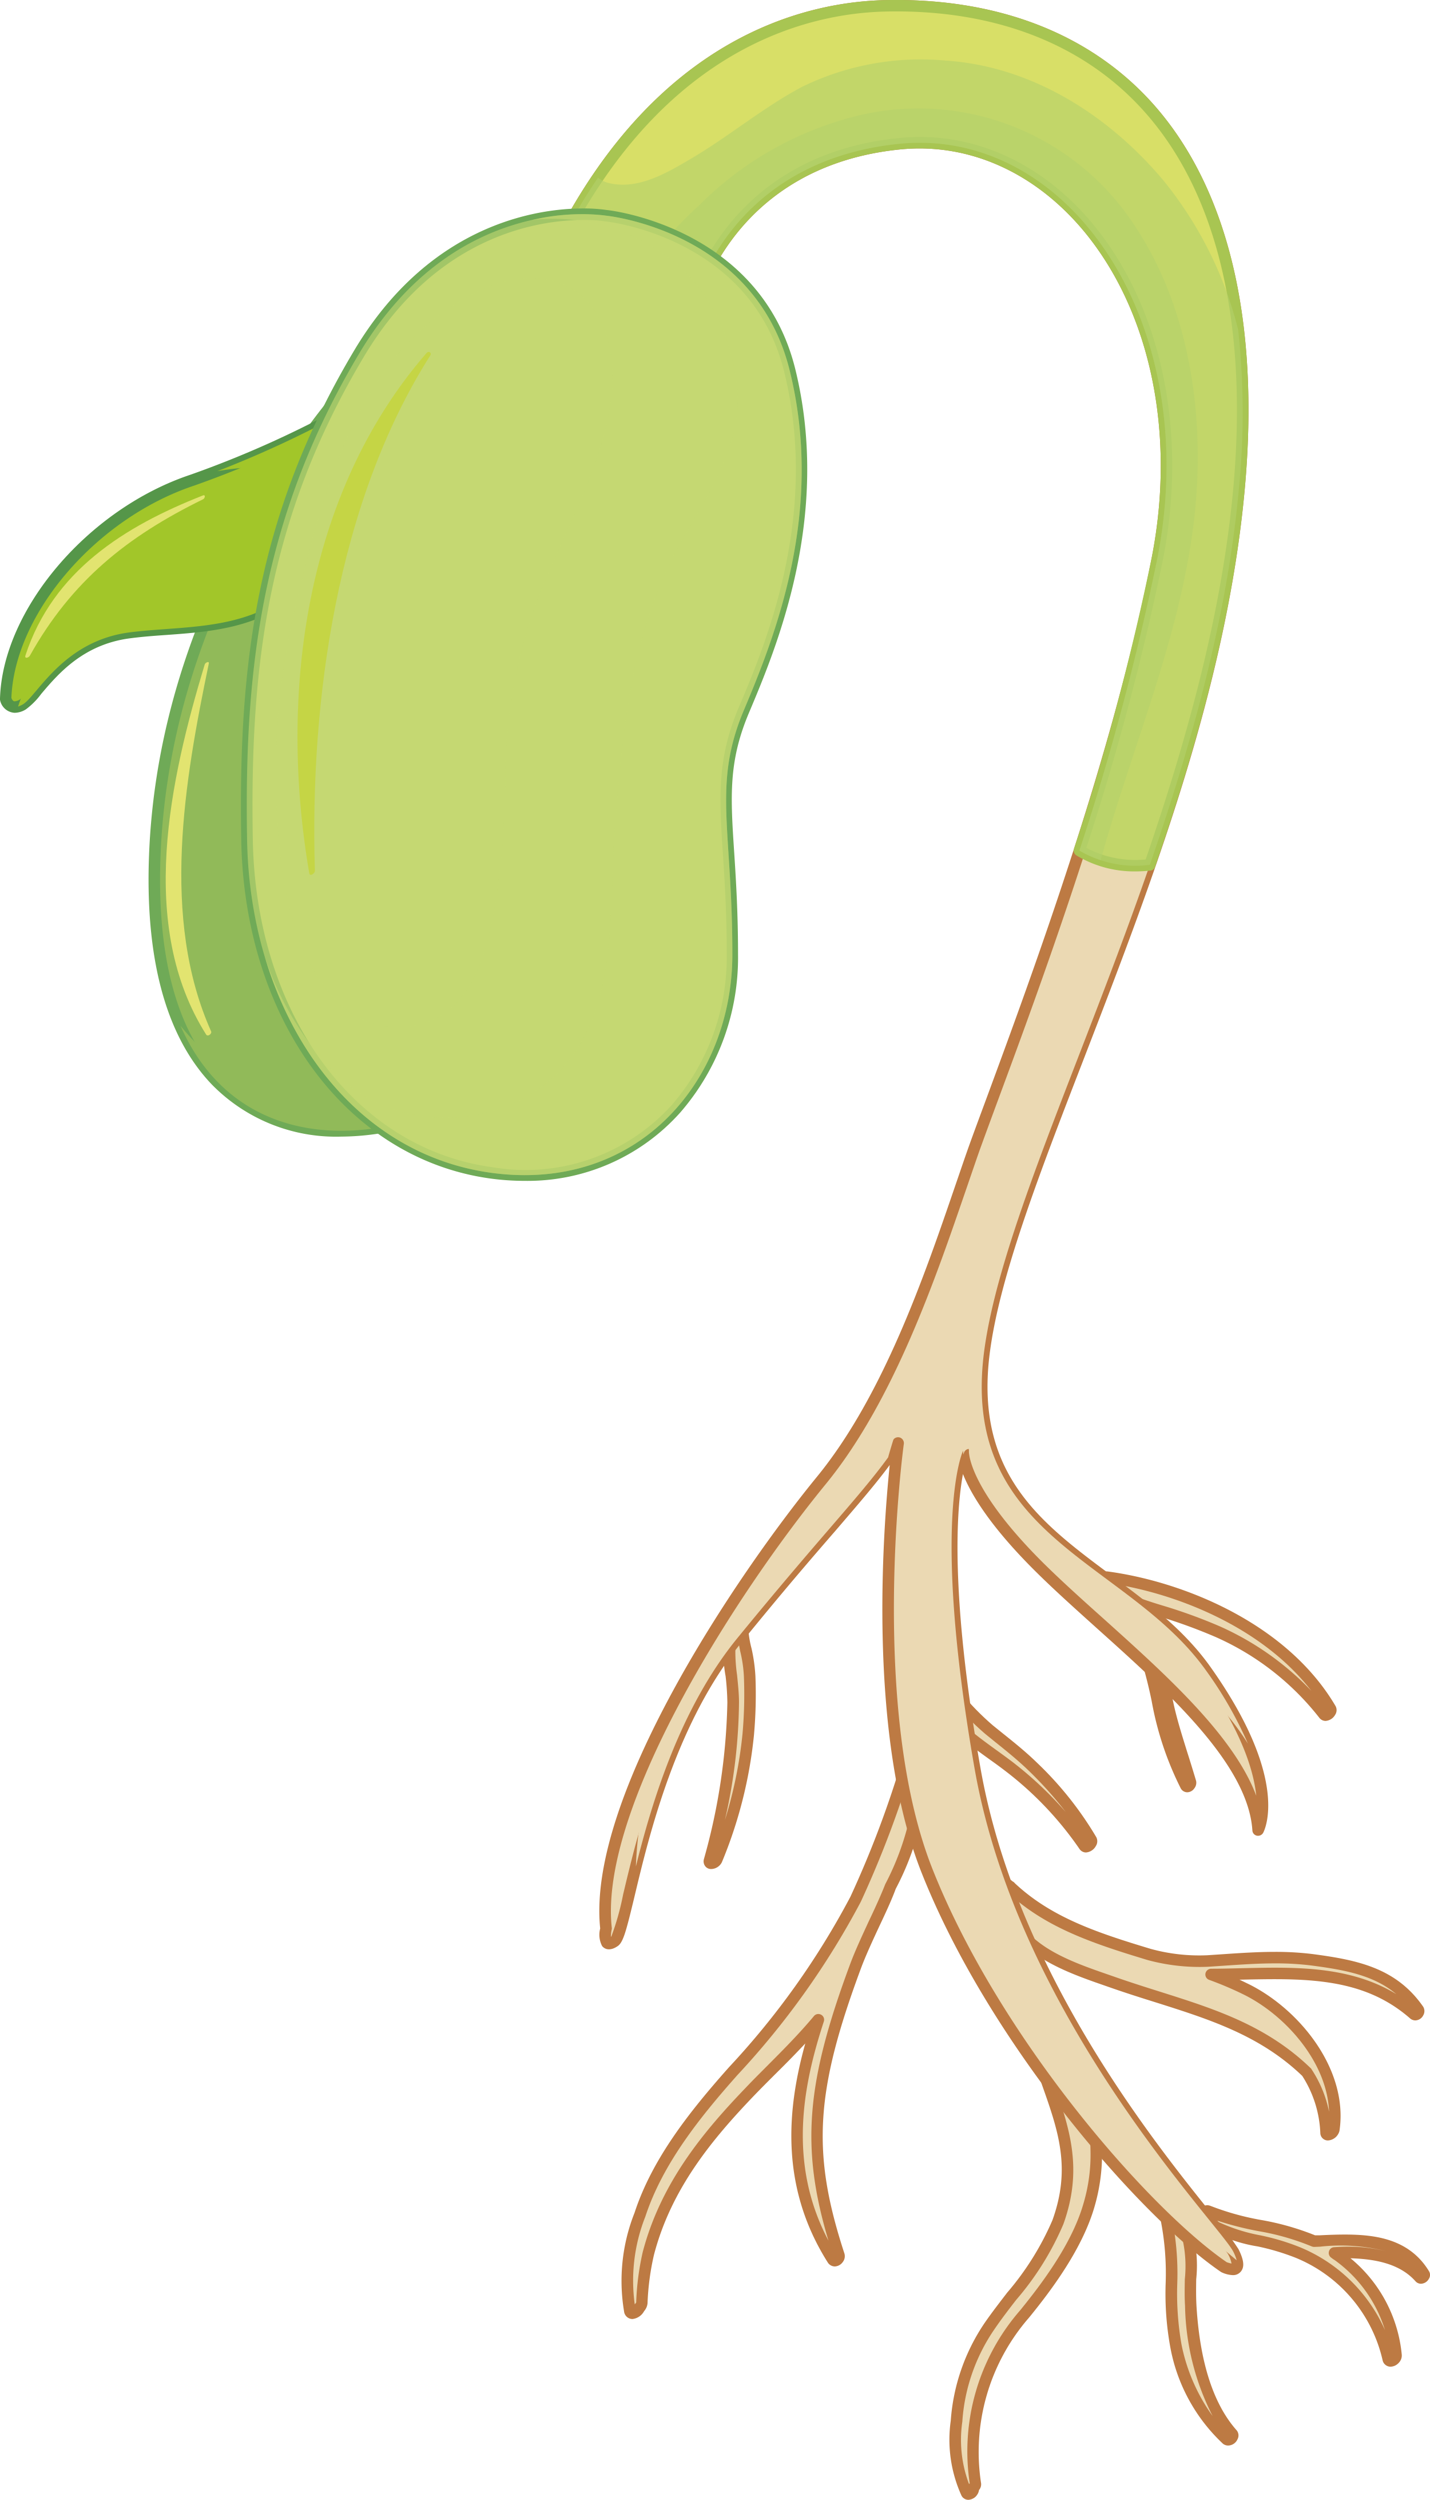 <svg xmlns="http://www.w3.org/2000/svg" width="109.326" height="191" viewBox="0 0 109.326 191">
  <g id="Group_1064" data-name="Group 1064" transform="translate(-334.911 -130.987)">
    <g id="Group_1057" data-name="Group 1057" transform="translate(382.424 251.044)">
      <g id="Group_1048" data-name="Group 1048" transform="translate(43.853 48.434)">
        <path id="Path_76" data-name="Path 76" d="M372.516,173.611c-1.805-2.94-5.367-2.632-8.41-2.507-2.592-1.18-5.394-1.162-8.093-2.3-.246-.116-.751.371-.478.576,1.98,1.555,5.018,1.573,7.338,2.583a11.633,11.633,0,0,1,6.9,8.111c.08.389.648.036.612-.259a10.734,10.734,0,0,0-4.433-7.619l-.29-.2c.42-.027.813-.045,1.206-.036,1.935.063,4,.393,5.331,1.913C372.311,174,372.6,173.745,372.516,173.611Z" transform="translate(-355.01 -168.351)" fill="#ebd9b3"/>
        <path id="Path_77" data-name="Path 77" d="M370.3,181.029a.624.624,0,0,1-.612-.518,11.132,11.132,0,0,0-6.632-7.8,17.806,17.806,0,0,0-2.914-.871,11.479,11.479,0,0,1-4.54-1.77.64.64,0,0,1-.2-.728,1.013,1.013,0,0,1,.88-.652.754.754,0,0,1,.246.049,20.394,20.394,0,0,0,3.91,1.086,20.376,20.376,0,0,1,4.093,1.166l.34,0c.63-.031,1.283-.058,1.94-.058,2.328,0,4.916.331,6.422,2.788a.543.543,0,0,1,0,.59.714.714,0,0,1-.6.38h0a.557.557,0,0,1-.42-.183c-1.282-1.452-3.334-1.707-4.974-1.765a10.86,10.86,0,0,1,3.919,7.369.792.792,0,0,1-.21.6A.886.886,0,0,1,370.3,181.029Zm-13.625-11.288a13.138,13.138,0,0,0,3.669,1.251,17.685,17.685,0,0,1,3.061.921,12.193,12.193,0,0,1,6.471,6.323,10.313,10.313,0,0,0-3.843-5.349,1.99,1.99,0,0,1-.174-.116l-.1-.076a.433.433,0,0,1-.165-.478.424.424,0,0,1,.38-.317c.353-.022.693-.04,1.023-.04l.246,0a12.227,12.227,0,0,1,2.7.34,14.153,14.153,0,0,0-5.036-.34l-.434.018a.519.519,0,0,1-.2-.04,18.96,18.96,0,0,0-4.017-1.157A24.358,24.358,0,0,1,356.672,169.741Z" transform="translate(-355.357 -168.691)" fill="#bd7a43"/>
      </g>
      <g id="Group_1049" data-name="Group 1049" transform="translate(0 12.358)">
        <path id="Path_78" data-name="Path 78" d="M365.772,171.986a20.889,20.889,0,0,0,2.351-11.1c-.036-.358-.523-.085-.6.121a86.94,86.94,0,0,1-4.424,11.967,62.317,62.317,0,0,1-9.34,13.12c-3.057,3.419-5.85,6.976-7.159,11a13.787,13.787,0,0,0-.764,7.289c.067.46.581.116.733-.2a.691.691,0,0,0,.192-.358,19.734,19.734,0,0,1,.5-3.8c1.256-4.813,4.111-8.553,7.794-12.387,1.676-1.743,3.6-3.508,5.193-5.456-2,6.153-2.695,12.338,1.1,18.313.174.259.559-.089.492-.331-2.48-7.525-2.377-12.347,1.291-22.156C363.792,176.227,365.1,173.742,365.772,171.986Z" transform="translate(-345.199 -160.278)" fill="#ebd9b3"/>
        <path id="Path_79" data-name="Path 79" d="M346.378,205.39a.651.651,0,0,1-.639-.594,14.1,14.1,0,0,1,.8-7.516c1.367-4.187,4.285-7.825,7.226-11.132a60.339,60.339,0,0,0,9.277-13.017,77.573,77.573,0,0,0,4.022-10.694l.393-1.224a.971.971,0,0,1,.84-.594.6.6,0,0,1,.612.585,21.107,21.107,0,0,1-2.4,11.319c-.3.822-.791,1.881-1.274,2.9-.5,1.073-1.01,2.181-1.35,3.083-3.535,9.487-3.816,14.184-1.3,21.87a.725.725,0,0,1-.121.657.788.788,0,0,1-.612.34h0a.644.644,0,0,1-.532-.295c-3.718-5.868-3.088-11.851-1.725-16.744-.76.813-1.528,1.591-2.3,2.351-.541.541-1.073,1.072-1.582,1.6-3.2,3.334-6.359,7.114-7.686,12.2a19.522,19.522,0,0,0-.492,3.709,1.061,1.061,0,0,1-.259.59A1.157,1.157,0,0,1,346.378,205.39Zm21.7-43.222-.174.536a78.818,78.818,0,0,1-4.067,10.81,61.681,61.681,0,0,1-9.411,13.214c-2.878,3.235-5.733,6.793-7.06,10.841a13.286,13.286,0,0,0-.809,6.7l.04-.049a.348.348,0,0,0,.071-.1,20.36,20.36,0,0,1,.5-3.848c1.39-5.291,4.625-9.179,7.919-12.6.505-.536,1.046-1.068,1.586-1.613,1.216-1.22,2.471-2.48,3.588-3.821a.437.437,0,0,1,.541-.1.431.431,0,0,1,.21.523c-1.537,4.7-2.82,10.756.357,16.744-2.145-7.132-1.7-12.133,1.685-21.209.349-.934.871-2.06,1.372-3.146.478-1,.956-2.047,1.282-2.882A20.636,20.636,0,0,0,368.073,162.169Z" transform="translate(-345.543 -160.618)" fill="#bd7a43"/>
      </g>
      <g id="Group_1050" data-name="Group 1050" transform="translate(25.08 36.533)">
        <path id="Path_80" data-name="Path 80" d="M362.025,173.427a9.372,9.372,0,0,0-1.528-5.112,7.367,7.367,0,0,0-2.31-2.163c-.219-.13-.527.25-.456.46,1.457,4.308,3.074,7.53,1.363,12.271-1.05,2.923-3.508,5.43-5.237,7.968a14.588,14.588,0,0,0-2.507,7.262,10.01,10.01,0,0,0,.742,5.434c.143.313.63-.107.541-.371a.473.473,0,0,0,.17-.3,15.9,15.9,0,0,1,3.758-12.982c1.939-2.391,4.071-5.336,4.925-8.334A13.468,13.468,0,0,0,362.025,173.427Z" transform="translate(-350.811 -165.69)" fill="#ebd9b3"/>
        <path id="Path_81" data-name="Path 81" d="M352.6,200.438h0a.591.591,0,0,1-.55-.366,10.325,10.325,0,0,1-.8-5.68,15.207,15.207,0,0,1,2.583-7.458c.532-.773,1.144-1.56,1.729-2.324a21.624,21.624,0,0,0,3.463-5.541c1.439-4,.447-6.824-.822-10.4-.183-.514-.366-1.037-.541-1.582a.775.775,0,0,1,.134-.7.757.757,0,0,1,.956-.277,7.722,7.722,0,0,1,2.453,2.292,9.972,9.972,0,0,1,1.609,5.354,14.338,14.338,0,0,1-.568,4.268c-.925,3.231-3.3,6.395-5.009,8.491a15.617,15.617,0,0,0-3.669,12.655.669.669,0,0,1-.156.518.876.876,0,0,1-.156.384A.856.856,0,0,1,352.6,200.438Zm5.966-33.417c.161.46.317.912.483,1.35,1.256,3.6,2.355,6.708.813,11a22.055,22.055,0,0,1-3.6,5.778c-.612.786-1.18,1.533-1.694,2.288a14.118,14.118,0,0,0-2.435,7.038,9.561,9.561,0,0,0,.514,4.759c0-.009.018-.027.045-.04l.009-.009a16.4,16.4,0,0,1,3.857-13.228c1.658-2.038,3.973-5.1,4.844-8.178a13.011,13.011,0,0,0,.532-4,9.117,9.117,0,0,0-1.439-4.884A7.315,7.315,0,0,0,358.562,167.021Z" transform="translate(-351.156 -166.028)" fill="#bd7a43"/>
      </g>
      <g id="Group_1051" data-name="Group 1051" transform="translate(6.282 2.543)">
        <path id="Path_82" data-name="Path 82" d="M350.119,163.578c-.022-1.582-.76-3.3-.532-4.849.063-.384-.424-.174-.514.036-.943,2.114-.228,4.558-.21,6.815a48.561,48.561,0,0,1-1.805,12.066c-.089.384.442.183.55-.036a34.169,34.169,0,0,0,2.409-9.581A32.872,32.872,0,0,0,350.119,163.578Z" transform="translate(-346.607 -158.098)" fill="#ebd9b3"/>
        <path id="Path_83" data-name="Path 83" d="M347.53,178.626h0a.557.557,0,0,1-.46-.214.619.619,0,0,1-.1-.545,47.2,47.2,0,0,0,1.792-11.963,19.832,19.832,0,0,0-.134-2.006,9.694,9.694,0,0,1,.384-4.987c.192-.442.916-.666,1.224-.317a.666.666,0,0,1,.13.527,7.967,7.967,0,0,0,.246,2.659,12.739,12.739,0,0,1,.295,2.114,34.822,34.822,0,0,1-.112,4.509,34.159,34.159,0,0,1-2.453,9.706A.938.938,0,0,1,347.53,178.626Zm1.948-18.3a12.849,12.849,0,0,0,.027,3.486c.067.688.147,1.4.147,2.091a41.554,41.554,0,0,1-1.077,8.978,33.124,33.124,0,0,0,1.345-6.574,34.468,34.468,0,0,0,.107-4.393,10.234,10.234,0,0,0-.29-1.957C349.635,161.413,349.527,160.867,349.478,160.322Z" transform="translate(-346.949 -158.422)" fill="#bd7a43"/>
      </g>
      <g id="Group_1052" data-name="Group 1052" transform="translate(23.71 8.504)">
        <path id="Path_84" data-name="Path 84" d="M362.727,171.445a26.409,26.409,0,0,0-4.442-5.559c-1.055-1.037-2.217-1.922-3.369-2.86s-2.06-2.123-3.177-3.092c-.322-.295-.916.277-.769.644.916,2.288,3.508,3.754,5.385,5.206a26.481,26.481,0,0,1,5.841,6.1C362.343,172.129,362.866,171.682,362.727,171.445Z" transform="translate(-350.51 -159.423)" fill="#ebd9b3"/>
        <path id="Path_85" data-name="Path 85" d="M362.655,172.734h0a.6.6,0,0,1-.5-.268,25.983,25.983,0,0,0-5.724-6c-.367-.282-.76-.567-1.171-.858-1.676-1.211-3.58-2.578-4.357-4.536a.865.865,0,0,1,.125-.831.932.932,0,0,1,1.341-.308,19.219,19.219,0,0,1,1.484,1.47,20.435,20.435,0,0,0,1.676,1.618l.737.594c.9.719,1.823,1.461,2.668,2.288a26.405,26.405,0,0,1,4.5,5.653.673.673,0,0,1-.027.684A.947.947,0,0,1,362.655,172.734Zm-10.814-12.092a.382.382,0,0,0-.112.147c.67,1.676,2.4,2.909,4.049,4.107.411.295.813.59,1.189.871a28.487,28.487,0,0,1,4.138,3.879,28.786,28.786,0,0,0-2.784-3.115c-.822-.8-1.729-1.533-2.605-2.234l-.733-.594a19.3,19.3,0,0,1-1.761-1.7C352.784,161.544,352.333,161.066,351.841,160.642Z" transform="translate(-350.849 -159.756)" fill="#bd7a43"/>
      </g>
      <g id="Group_1053" data-name="Group 1053" transform="translate(28.467 23.48)">
        <path id="Path_86" data-name="Path 86" d="M384.022,172.8c-1.957-2.829-4.808-3.392-8.093-3.821a40.686,40.686,0,0,0-8.012.085,14.681,14.681,0,0,1-4.46-.5c-3.839-1.157-7.664-2.377-10.6-5.152a.2.2,0,0,0-.094-.072l-.071-.063c-.295-.29-.836.308-.63.626.116.17.246.326.371.483.733,3.879,5,5.161,8.37,6.346,5.461,1.9,10.524,2.8,14.7,6.828a9.024,9.024,0,0,1,1.475,4.607c.018.371.55.04.594-.183.652-4.393-2.882-8.817-6.6-10.7a25.675,25.675,0,0,0-2.784-1.189c5.5-.031,11.127-.8,15.511,3.03C383.857,173.265,384.134,172.97,384.022,172.8Z" transform="translate(-351.572 -162.768)" fill="#ebd9b3"/>
        <path id="Path_87" data-name="Path 87" d="M377.459,183.114a.581.581,0,0,1-.585-.581,8.681,8.681,0,0,0-1.381-4.353c-3.235-3.1-7.092-4.317-11.172-5.608-1.09-.34-2.19-.688-3.325-1.081l-.514-.179c-3.271-1.135-7.333-2.538-8.124-6.4-.134-.152-.219-.282-.326-.416a.845.845,0,0,1-.009-.849,1,1,0,0,1,.822-.541.722.722,0,0,1,.487.2l.009.009a.5.5,0,0,1,.183.147c2.753,2.578,6.189,3.754,10.4,5.018a13.988,13.988,0,0,0,4.3.483l1.2-.08c1.309-.089,2.654-.179,3.982-.179a22.939,22.939,0,0,1,2.931.174c3.387.451,6.346,1.059,8.4,4.013a.64.64,0,0,1,.009.657.7.7,0,0,1-.612.393h0a.609.609,0,0,1-.384-.143c-2.856-2.5-6.207-3.007-10.359-3.007-.84,0-1.694.018-2.543.036l-.156,0c.281.134.549.264.813.393,3.839,1.948,7.53,6.52,6.833,11.163A.97.97,0,0,1,377.459,183.114ZM352.8,164.054c.089.125.174.25.273.366a.473.473,0,0,1,.121.228c.657,3.436,4.33,4.71,7.579,5.832l.514.179c1.117.389,2.216.737,3.307,1.081,4.187,1.323,8.151,2.574,11.538,5.845a.149.149,0,0,1,.062.076,9.137,9.137,0,0,1,1.349,3.258c-.138-3.727-3.235-7.284-6.43-8.906a26.077,26.077,0,0,0-2.739-1.171.436.436,0,0,1-.281-.487.448.448,0,0,1,.429-.362c.778,0,1.537-.022,2.306-.04.854-.018,1.707-.04,2.556-.04,3.151,0,6.422.272,9.3,2.02-1.711-1.434-3.883-1.846-6.466-2.185a21.923,21.923,0,0,0-2.811-.165c-1.3,0-2.574.089-3.919.179l-1.2.08a15.184,15.184,0,0,1-4.6-.509c-4.357-1.314-7.9-2.525-10.8-5.251l-.027-.027-.045-.031Z" transform="translate(-351.914 -163.107)" fill="#bd7a43"/>
      </g>
      <g id="Group_1054" data-name="Group 1054" transform="translate(35.992)">
        <path id="Path_88" data-name="Path 88" d="M371.481,168.018c-3.387-5.751-10.649-9.206-17.133-10.064-.366-.049-.934.639-.492.858,2.856,1.381,6.086,1.989,9,3.316a21.027,21.027,0,0,1,8.12,6.31C371.141,168.657,371.611,168.232,371.481,168.018Z" transform="translate(-353.26 -157.51)" fill="#ebd9b3"/>
        <path id="Path_89" data-name="Path 89" d="M371.434,169.285h0a.608.608,0,0,1-.474-.237,20.686,20.686,0,0,0-7.941-6.18,40.869,40.869,0,0,0-4.277-1.56A36.478,36.478,0,0,1,354,159.552a.707.707,0,0,1-.38-.822,1.164,1.164,0,0,1,1.117-.871c5.715.755,13.7,3.906,17.455,10.278a.647.647,0,0,1-.018.67A.919.919,0,0,1,371.434,169.285Zm-16.9-10.457a37.319,37.319,0,0,0,4.469,1.649,40.06,40.06,0,0,1,4.37,1.591,22.125,22.125,0,0,1,6.976,4.92c-3.9-5.041-10.729-7.592-15.73-8.258A.428.428,0,0,0,354.538,158.828Z" transform="translate(-353.598 -157.853)" fill="#bd7a43"/>
      </g>
      <g id="Group_1055" data-name="Group 1055" transform="translate(39.388 4.652)">
        <path id="Path_90" data-name="Path 90" d="M356.37,164.014c-.367-1.645-.3-3.454-1.242-4.9-.223-.353-.773.125-.652.456,1.238,3.584,1.394,7.333,3.289,10.729.116.2.411-.076.358-.246C357.545,168.022,356.821,166.078,356.37,164.014Z" transform="translate(-354.008 -158.569)" fill="#ebd9b3"/>
        <path id="Path_91" data-name="Path 91" d="M358.221,171.126h0a.573.573,0,0,1-.491-.295,24.33,24.33,0,0,1-2.225-6.672,36.229,36.229,0,0,0-1.1-4.12.779.779,0,0,1,.13-.751.8.8,0,0,1,1.309-.1,8.314,8.314,0,0,1,1.059,3.575c.076.514.147,1,.25,1.475.273,1.291.684,2.574,1.068,3.812q.349,1.093.679,2.2a.689.689,0,0,1-.139.581A.673.673,0,0,1,358.221,171.126Zm-2.945-11.163a19.925,19.925,0,0,1,.657,2.19A6.4,6.4,0,0,0,355.276,159.963Z" transform="translate(-354.358 -158.894)" fill="#bd7a43"/>
      </g>
      <g id="Group_1056" data-name="Group 1056" transform="translate(41.172 48.134)">
        <path id="Path_92" data-name="Path 92" d="M359.931,186.062c-2.261-2.565-2.976-6.524-3.168-9.791-.139-2.565.384-5.059-.979-7.369-.313-.523-1.037.188-.916.63.8,3.217.063,6.529.751,9.791.55,2.543,1.837,5.483,3.892,7.159C359.712,186.652,360.106,186.263,359.931,186.062Z" transform="translate(-354.416 -168.298)" fill="#ebd9b3"/>
        <path id="Path_93" data-name="Path 93" d="M359.968,187.286h0a.645.645,0,0,1-.4-.139,13.4,13.4,0,0,1-4.031-7.409,22.7,22.7,0,0,1-.349-4.826,21.1,21.1,0,0,0-.4-4.951,1.077,1.077,0,0,1,.232-.907A.894.894,0,0,1,356.51,169a10.1,10.1,0,0,1,1.014,5.586c-.009.652-.018,1.323.018,1.98.255,4.308,1.274,7.512,3.052,9.532a.612.612,0,0,1,.089.706A.8.8,0,0,1,359.968,187.286Zm-4.183-17.772a.483.483,0,0,0-.147.246,21.41,21.41,0,0,1,.438,5.148,22.579,22.579,0,0,0,.322,4.648,14.051,14.051,0,0,0,2.382,5.479,19.206,19.206,0,0,1-2.109-8.415c-.045-.693-.027-1.376-.018-2.042A9.454,9.454,0,0,0,355.786,169.514Z" transform="translate(-354.757 -168.624)" fill="#bd7a43"/>
      </g>
    </g>
    <g id="Group_1058" data-name="Group 1058" transform="translate(377.067 130.987)">
      <path id="Path_94" data-name="Path 94" d="M355,153.5s2.637-10.542,15.587-11.86,23.269,13.621,19.761,31.625-11.637,38.431-14.063,45.237-5.7,18.009-11.632,25.253-17.571,24.377-16.472,34.257c0,0-.358,1.689.666.956s2.19-14.349,9.362-23.135,10.108-11.565,12.3-14.93c0,0-2.784,20.056,2.2,32.644s16.248,25.914,22.692,30.311c0,0,1.752.876.733-1.175s-16.4-17.714-19.77-36.889-.88-24.31-.88-24.31-.29,2.784,5.715,8.79,16.4,13.321,16.838,20.2c0,0,2.051-3.664-3.955-12.155s-18.889-10.1-16.986-24.453,17.133-40.107,19.47-65.878-9.8-37.332-27.081-36.894-24.734,18.156-25.043,18.447C344.16,149.838,355,153.5,355,153.5Z" transform="translate(-344.011 -130.648)" fill="#ebd9b3"/>
      <path id="Path_95" data-name="Path 95" d="M396.408,304.818a2.21,2.21,0,0,1-.862-.232c-6.1-4.147-17.71-17.379-22.911-30.539-4.111-10.385-2.958-25.954-2.427-31.125-1.055,1.43-2.341,2.918-4.156,5.032-1.832,2.109-4.093,4.732-7.154,8.5-5.036,6.153-7.105,14.827-8.214,19.493-.612,2.534-.84,3.423-1.251,3.718-.5.358-.947.335-1.211.013a1.864,1.864,0,0,1-.148-1.345c-1.05-10,10.377-26.938,16.575-34.517,5.076-6.2,8.231-15.408,10.533-22.129.367-1.064.706-2.069,1.032-2.99.375-1.05.88-2.409,1.484-4.04,3.343-9.063,9.59-25.928,12.557-41.144,1.823-9.389-.094-18.657-5.148-24.8-3.763-4.558-8.87-6.846-14.139-6.305-12.508,1.278-15.189,11.427-15.216,11.534a.452.452,0,0,1-.215.273.418.418,0,0,1-.349.036c-10.685-3.615-10.774-3.968-10.832-4.25a.491.491,0,0,1,.121-.433h0s.054-.121.138-.308c7.928-15.538,19.193-18.112,25.2-18.264,8.464-.2,15.538,2.471,20.355,7.74,5.872,6.435,8.361,16.682,7.181,29.632-1.394,15.3-7.181,30.258-12.28,43.458-3.454,8.924-6.43,16.628-7.2,22.438-1.233,9.277,3.866,13.067,9.259,17.075,2.74,2.042,5.595,4.16,7.637,7.065,6.1,8.62,4.076,12.459,3.991,12.624a.453.453,0,0,1-.483.215.432.432,0,0,1-.34-.4c-.331-5.077-6.475-10.591-11.9-15.457-1.738-1.564-3.387-3.043-4.808-4.464-3.405-3.4-4.826-5.818-5.42-7.311-.5,2.7-.988,9.21,1.336,22.442,2.721,15.515,13.281,28.618,17.786,34.217a23.1,23.1,0,0,1,1.939,2.556c.393.782.469,1.291.241,1.645A.763.763,0,0,1,396.408,304.818ZM370.842,240.8a.505.505,0,0,1,.161.027.46.46,0,0,1,.286.474c-.036.2-2.7,20.091,2.163,32.425,5.134,13,16.593,26.048,22.527,30.11a3.029,3.029,0,0,0,.362.1,2.322,2.322,0,0,0-.264-.719,26.8,26.8,0,0,0-1.832-2.4c-4.549-5.648-15.216-18.88-17.973-34.615-3.352-19.1-.952-24.359-.845-24.569a.439.439,0,0,1,.523-.228.434.434,0,0,1,.313.46c0,.022-.121,2.735,5.577,8.433,1.417,1.408,3.048,2.878,4.786,4.429,4.661,4.192,9.871,8.853,11.605,13.464-.192-1.89-1.1-4.934-4.169-9.273-1.984-2.793-4.768-4.871-7.463-6.873-5.349-3.986-10.9-8.106-9.6-17.893.787-5.912,3.781-13.67,7.253-22.643,5.081-13.147,10.841-28.05,12.231-43.222,1.144-12.7-1.256-22.715-6.967-28.957-4.634-5.077-11.467-7.659-19.68-7.458-5.814.148-16.7,2.659-24.431,17.79-.009.027-.036.058-.045.089,1.269.6,6.279,2.364,9.688,3.521.706-2.074,4.268-10.56,15.833-11.73,5.568-.581,10.953,1.823,14.908,6.614,5.219,6.341,7.208,15.882,5.327,25.53-2.976,15.279-9.237,32.193-12.6,41.278-.6,1.622-1.1,2.981-1.475,4.022-.322.921-.661,1.922-1.028,2.985-2.333,6.784-5.51,16.074-10.685,22.4-7.132,8.71-17.379,24.94-16.365,33.931a.393.393,0,0,1-.018.143,2.754,2.754,0,0,0-.054.518l.036-.018a20.126,20.126,0,0,0,.9-3.209c1.126-4.728,3.222-13.531,8.379-19.846,3.083-3.772,5.353-6.4,7.177-8.513A60.674,60.674,0,0,0,370.475,241,.449.449,0,0,1,370.842,240.8Z" transform="translate(-344.344 -130.987)" fill="#bd7a43"/>
    </g>
    <path id="Path_96" data-name="Path 96" d="M366.364,154.871c-3.879,6.408-9.21,11.766-13.581,17.844a37.83,37.83,0,0,0-5.867,10.971,29.378,29.378,0,0,0-1.126,7.061c1.229-4.938,3.378-12.07,7.74-17.424,6.39-7.816,9.4-10.877,11.543-13.831C365.5,157.945,366.065,156.435,366.364,154.871Z" transform="translate(37.736 82.849)" fill="#ebd9b3" style="mix-blend-mode: multiply;isolation: isolate"/>
    <path id="Path_97" data-name="Path 97" d="M376.367,265.793c-3.36-19.184-.88-24.31-.88-24.31a1.371,1.371,0,0,0,.027.313.273.273,0,0,1,.031-.125.435.435,0,0,1,.84,0c1.363,4.156,4.782,7.025,8.03,9.742a119.309,119.309,0,0,1,10.479,9.393,19.631,19.631,0,0,1,2.368,3.07,29.856,29.856,0,0,0-3.177-5.555c-6.006-8.486-18.889-10.1-16.986-24.453s17.133-40.107,19.47-65.878-9.8-37.332-27.081-36.894-24.734,18.156-25.043,18.447C344.16,149.838,355,153.5,355,153.5s2.637-10.542,15.587-11.86,23.269,13.621,19.761,31.625a181.185,181.185,0,0,1-4.54,17.79,13.866,13.866,0,0,1,3.222,1.148.446.446,0,0,1,.156.6c-9.1,20.489-18.233,42.922-16.347,65.82A65.5,65.5,0,0,0,396.4,303.344a3.277,3.277,0,0,0-.259-.661C395.1,300.636,379.736,284.969,376.367,265.793Z" transform="translate(33.056 0.339)" fill="#ebd9b3" style="mix-blend-mode: multiply;isolation: isolate"/>
    <path id="Path_98" data-name="Path 98" d="M351.862,155.555c.036-.241-.3-.1-.331.063-2.574,14.22-1.01,28.511,5.733,41.354.081.17.366-.058.29-.2C351.41,184.159,350.065,169.35,351.862,155.555Z" transform="translate(53.588 84.775)" fill="#ebd9b3" style="mix-blend-mode: screen;isolation: isolate"/>
    <g id="Group_1059" data-name="Group 1059" transform="translate(377.067 130.987)">
      <path id="Path_99" data-name="Path 99" d="M370.588,141.638c12.951-1.318,23.269,13.621,19.761,31.625a199.29,199.29,0,0,1-5.97,22.375,8.425,8.425,0,0,0,5.385,1.086c3.168-9.161,5.925-18.943,6.806-28.734,2.35-25.767-9.8-37.332-27.081-36.894s-24.734,18.156-25.043,18.447C344.16,149.838,355,153.5,355,153.5S357.638,142.956,370.588,141.638Z" transform="translate(-344.011 -130.648)" fill="#d8df67"/>
      <path id="Path_100" data-name="Path 100" d="M389.007,197.568a8.587,8.587,0,0,1-4.522-1.22.444.444,0,0,1-.192-.509,197.509,197.509,0,0,0,5.961-22.326c1.823-9.389-.094-18.657-5.148-24.8-3.763-4.558-8.87-6.846-14.139-6.305-12.508,1.278-15.189,11.427-15.216,11.534a.452.452,0,0,1-.215.273.418.418,0,0,1-.349.036c-10.685-3.615-10.774-3.968-10.832-4.25a.491.491,0,0,1,.121-.433h0s.054-.121.138-.308c7.928-15.538,19.193-18.112,25.2-18.264,8.464-.2,15.538,2.471,20.355,7.74,5.872,6.435,8.361,16.682,7.181,29.632-.769,8.419-2.94,17.584-6.851,28.841a.408.408,0,0,1-.349.295A10.9,10.9,0,0,1,389.007,197.568Zm-3.772-1.8a8.027,8.027,0,0,0,4.54.885c3.812-11.065,5.943-20.087,6.7-28.368,1.144-12.7-1.256-22.715-6.967-28.957-4.634-5.077-11.467-7.659-19.68-7.458-5.814.148-16.7,2.659-24.431,17.79-.009.027-.036.058-.045.089,1.269.6,6.279,2.364,9.688,3.521.706-2.074,4.268-10.56,15.833-11.73,5.568-.581,10.953,1.823,14.908,6.614,5.219,6.341,7.208,15.882,5.327,25.53A199.33,199.33,0,0,1,385.236,195.772Z" transform="translate(-344.344 -130.987)" fill="#a8c552"/>
    </g>
    <path id="Path_101" data-name="Path 101" d="M390.778,141.2c-4.174-4.96-10.046-8.71-16.655-9.134a20.669,20.669,0,0,0-10.944,2.006c-3,1.591-5.595,3.79-8.517,5.506-1.868,1.1-4.1,2.422-6.355,1.823a2,2,0,0,1-.733-.384,48.627,48.627,0,0,0-3.128,5.318C344.16,146.63,355,150.29,355,150.29s2.637-10.542,15.587-11.86,23.269,13.621,19.761,31.625a199.29,199.29,0,0,1-5.97,22.375,8.425,8.425,0,0,0,5.385,1.086c3.168-9.161,5.925-18.943,6.806-28.734a58.155,58.155,0,0,0-.058-12.168A29.422,29.422,0,0,0,390.778,141.2Z" transform="translate(33.056 3.547)" fill="#b4d16b" opacity="0.6" style="mix-blend-mode: multiply;isolation: isolate"/>
    <path id="Path_102" data-name="Path 102" d="M379.664,189.5a7.835,7.835,0,0,0,1.622.733c2.453-8.839,6.243-17.374,7.2-26.535.773-7.44-.393-15.654-4.621-21.977a19.734,19.734,0,0,0-22.116-8.106,25.748,25.748,0,0,0-11.19,6.623,28.764,28.764,0,0,0-4.764,5.573c2.346.827,4.487,1.551,4.487,1.551s2.637-10.542,15.587-11.86,23.269,13.621,19.761,31.625A199.287,199.287,0,0,1,379.664,189.5Z" transform="translate(37.771 6.473)" fill="#b4d16b" opacity="0.6" style="mix-blend-mode: multiply;isolation: isolate"/>
    <g id="Group_1063" data-name="Group 1063" transform="translate(334.911 146.915)">
      <g id="Group_1060" data-name="Group 1060" transform="translate(11.358 8.46)">
        <path id="Path_103" data-name="Path 103" d="M356.711,136.543s-18,15.81-19.108,40.187,16.034,23.492,23.935,18.661S356.711,136.543,356.711,136.543Z" transform="translate(-337.109 -136.101)" fill="#91ba59"/>
        <path id="Path_104" data-name="Path 104" d="M352.174,198.9h0a13.276,13.276,0,0,1-9.88-3.977c-3.544-3.7-5.157-9.72-4.791-17.871,1.1-24.283,19.077-40.344,19.26-40.5a.442.442,0,0,1,.719.228c.523,2.221,12.714,54.394,4.634,59.332A19.616,19.616,0,0,1,352.174,198.9Zm4.616-61.177c-3,2.887-17.437,17.857-18.407,39.365-.358,7.905,1.18,13.7,4.549,17.231a12.528,12.528,0,0,0,9.242,3.7,19,19,0,0,0,9.487-2.663C367.815,191.6,360.4,153.183,356.791,137.721Z" transform="translate(-337.453 -136.444)" fill="#6faa57"/>
      </g>
      <path id="Path_105" data-name="Path 105" d="M355.159,136.543s-.456.4-1.233,1.171c-2.44,2.444-4.424,6.145-6.073,9.156a49.639,49.639,0,0,0-4.156,10.189,56.937,56.937,0,0,0-2.234,22.1,49.349,49.349,0,0,0,1.1,6.082,58.677,58.677,0,0,0,1.578,5.707c.156.465,1.721,4.053.576,3.879-2.516-.384-4.942-2.578-6.721-4.741,4.572,10.359,15.962,8.991,21.986,5.3C367.9,190.561,355.159,136.543,355.159,136.543Z" transform="translate(-324.2 -127.641)" fill="#91ba59" style="mix-blend-mode: multiply;isolation: isolate"/>
      <g id="Group_1061" data-name="Group 1061" transform="translate(0 13.728)">
        <path id="Path_106" data-name="Path 106" d="M363.332,137.721a78.6,78.6,0,0,1-14.054,6.591c-7.244,2.413-14.05,9.661-14.269,16.691,0,0,.219,1.095,1.318.438s3.07-4.831,8.124-5.492,11.2.223,14.926-6.149A28.524,28.524,0,0,0,363.332,137.721Z" transform="translate(-334.571 -137.283)" fill="#a2c629"/>
        <path id="Path_107" data-name="Path 107" d="M336.028,162.429h0a1.2,1.2,0,0,1-1.117-1v-.1c.21-6.815,6.739-14.483,14.568-17.093a78.278,78.278,0,0,0,13.965-6.547.444.444,0,0,1,.447,0,.468.468,0,0,1,.223.4,28.958,28.958,0,0,1-4,12.285c-3.2,5.43-8.129,5.792-12.5,6.109-.97.067-1.877.138-2.766.255-3.589.465-5.51,2.744-6.784,4.245a5.586,5.586,0,0,1-1.175,1.184A1.671,1.671,0,0,1,336.028,162.429Zm-.246-1.14c.027.08.107.264.246.264h0a.864.864,0,0,0,.411-.147,6.083,6.083,0,0,0,.943-1,11.325,11.325,0,0,1,7.347-4.549c.916-.121,1.846-.183,2.82-.259,4.348-.317,8.852-.648,11.784-5.675a29.475,29.475,0,0,0,3.83-11.042,79.253,79.253,0,0,1-13.406,6.189C342.289,147.557,336.028,154.828,335.782,161.289Z" transform="translate(-334.911 -137.623)" fill="#559649"/>
      </g>
      <path id="Path_108" data-name="Path 108" d="M350.449,143.629a20.575,20.575,0,0,1,2.923-.308.447.447,0,0,1,.447.442c-.255,3.924-4.478,5.948-7.525,7.561-4.616,2.435-9.416,5.059-11.074,10.291a2.6,2.6,0,0,0,.375-.174c1.09-.661,3.07-4.831,8.124-5.492s11.2.223,14.926-6.149a28.524,28.524,0,0,0,3.955-12.079A81.161,81.161,0,0,1,350.449,143.629Z" transform="translate(-333.839 -123.555)" fill="#a2c629" style="mix-blend-mode: multiply;isolation: isolate"/>
      <g id="Group_1062" data-name="Group 1062" transform="translate(18.42)">
        <path id="Path_109" data-name="Path 109" d="M366.594,134.762s-11.413-1.975-18.876,10.546-8.79,24.154-8.562,37.108c.21,12.959,7.463,23.939,18.653,25.476,11.212,1.537,18.447-7.029,18.447-16.691s-1.524-12.955.885-18.666,6.154-15.154,3.508-25.91S366.594,134.762,366.594,134.762Z" transform="translate(-338.687 -134.212)" fill="#c5d872"/>
        <path id="Path_110" data-name="Path 110" d="M360.738,208.848a19.508,19.508,0,0,1-2.637-.179c-10.989-1.51-18.818-12.159-19.046-25.905-.228-13.357,1.153-24.815,8.625-37.345,5.845-9.809,14.193-10.868,17.5-10.868a11.918,11.918,0,0,1,1.841.121c.076,0,11.722,1.247,14.4,12.182,2.766,11.3-1.493,21.356-3.535,26.2-1.6,3.772-1.426,6.426-1.135,10.814.138,2.136.286,4.554.286,7.677a18.053,18.053,0,0,1-4.4,12.061A15.651,15.651,0,0,1,360.738,208.848Zm4.442-73.417c-3.159,0-11.118,1.014-16.74,10.434-7.378,12.352-8.727,23.675-8.5,36.885.219,13.3,7.744,23.6,18.277,25.047a15.076,15.076,0,0,0,13.781-4.773,17.254,17.254,0,0,0,4.174-11.485c0-3.092-.147-5.5-.29-7.615-.286-4.366-.469-7.253,1.2-11.226,2.016-4.741,6.2-14.622,3.49-25.637-2.52-10.336-13.554-11.511-13.656-11.52A10.969,10.969,0,0,0,365.18,135.431Z" transform="translate(-339.033 -134.551)" fill="#6faa57"/>
      </g>
      <path id="Path_111" data-name="Path 111" d="M380.649,146.627c-2.637-10.765-14.054-11.865-14.054-11.865s-11.413-1.975-18.876,10.546-8.79,24.154-8.562,37.108c.21,12.959,7.463,23.939,18.653,25.476,11.212,1.537,18.447-7.029,18.447-16.691s-1.524-12.955.885-18.666S383.294,157.383,380.649,146.627Zm-13.8,3.075c-1.005,5.5-4.2,10.466-5.97,15.73a40.308,40.308,0,0,0-1.989,12.2,63.049,63.049,0,0,1-.925,10.7c-.55,2.628-1.434,5.841-3.8,7.432a6.491,6.491,0,0,1-7.959-.791c-2.82-2.726-3.874-6.775-4.406-10.537a55.142,55.142,0,0,1,1.292-20.784c2.248-9.228,5.059-19.488,14.662-23.519,2.61-1.1,6.118-.764,7.856,1.7C367.207,144.093,367.327,147.06,366.849,149.7Z" transform="translate(-320.267 -134.212)" fill="#c5d872" opacity="0.6" style="mix-blend-mode: multiply;isolation: isolate"/>
      <path id="Path_112" data-name="Path 112" d="M379.576,146.625c-2.637-10.765-14.054-11.865-14.054-11.865a15.937,15.937,0,0,0-5.644.331,14.482,14.482,0,0,1,8.464,1.636c4.3,2.266,6.462,5.979,7.159,10.721.653,4.522-2.149,8.549-4.268,12.3-3.834,6.8-4.5,14.671-5.063,22.295-.375,5.005.085,10.747-2.261,15.359-3.579,7.043-13.563,8.41-19.122,2.873a23.44,23.44,0,0,1-5.345-8.866c2.61,8.741,8.817,15.319,17.294,16.481,11.212,1.537,18.447-7.029,18.447-16.691s-1.524-12.955.885-18.666S382.221,157.382,379.576,146.625Z" transform="translate(-319.194 -134.211)" fill="#c5d872" opacity="0.6" style="mix-blend-mode: multiply;isolation: isolate"/>
      <path id="Path_113" data-name="Path 113" d="M349.858,137.1c-9.331,10.756-11.3,26.142-8.955,39.741.054.277.438.009.429-.188-.4-13.022,1.7-28.171,8.817-39.37C350.287,137.046,350.023,136.9,349.858,137.1Z" transform="translate(-317.258 -126.044)" fill="#c6d541" opacity="0.9" style="mix-blend-mode: screen;isolation: isolate"/>
      <path id="Path_114" data-name="Path 114" d="M348.923,139.471c-6.024,2.368-11.453,5.787-13.563,12.213-.1.29.241.2.34.022,3.177-5.684,7.427-9.1,13.241-11.945C349.089,139.685,349.142,139.381,348.923,139.471Z" transform="translate(-333.412 -117.543)" fill="#e2e470"/>
      <path id="Path_115" data-name="Path 115" d="M341.04,142.425c.054-.232-.277-.076-.313.067-2.645,8.759-5.166,19.948.112,28.278.125.192.465-.071.375-.255C337.349,161.864,339.181,151.367,341.04,142.425Z" transform="translate(-325.077 -107.649)" fill="#e2e470"/>
    </g>
  </g>
</svg>
